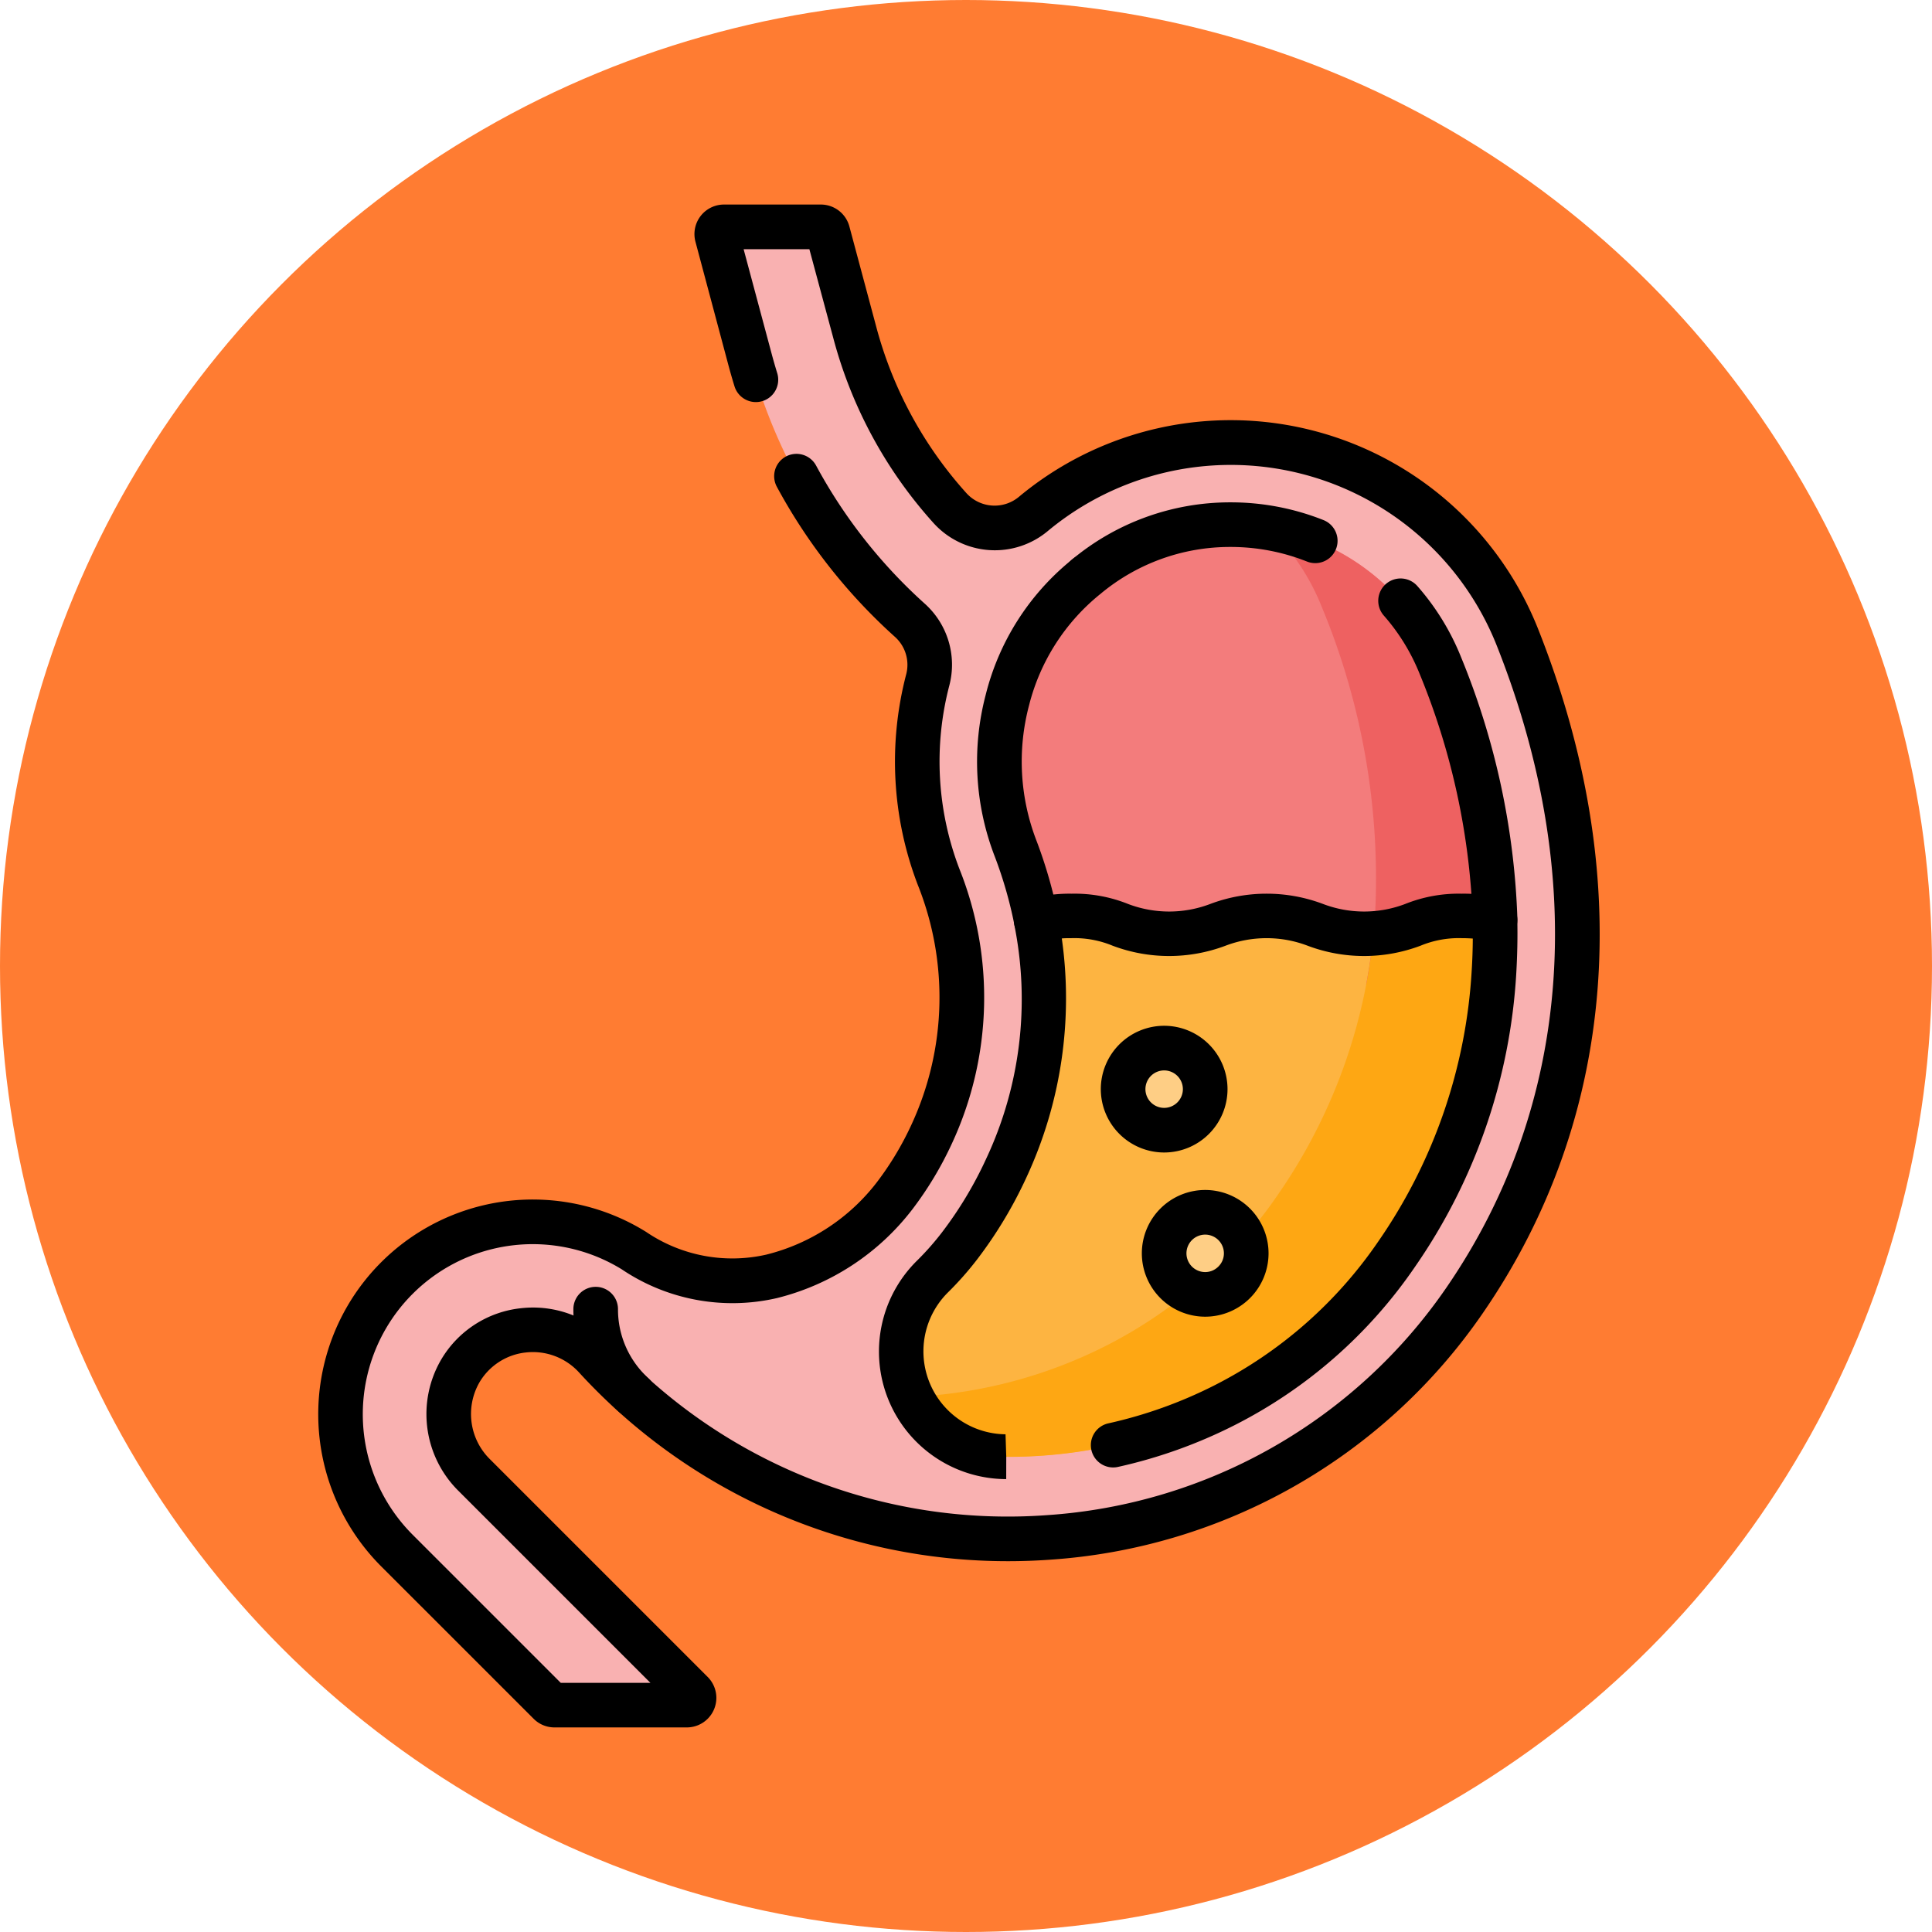 <svg xmlns="http://www.w3.org/2000/svg" width="85" height="85" viewBox="0 0 85 85">
  <g id="Grupo_1110250" data-name="Grupo 1110250" transform="translate(-311.051 -1500)">
    <circle id="Elipse_11627" data-name="Elipse 11627" cx="42.5" cy="42.5" r="42.5" transform="translate(311.051 1500)" fill="#ff7c32"/>
    <g id="estomago" transform="translate(284.467 1508.999)">
      <path id="Trazado_897441" data-name="Trazado 897441" d="M53.355,57.848a3.725,3.725,0,0,1,5.956-.6,24.531,24.531,0,0,0,38.23-2.51c6.07-8.823,6.237-19.377,2.293-29.253a13.571,13.571,0,0,0-21.241-5.372l-.019.015a2.653,2.653,0,0,1-3.668-.241,18.818,18.818,0,0,1-4.2-7.762L69.527,7.734a.315.315,0,0,0-.3-.233H64.951a.315.315,0,0,0-.3.4l1.462,5.455a23.66,23.66,0,0,0,7.022,11.459,2.638,2.638,0,0,1,.791,2.625,14.252,14.252,0,0,0,.48,8.678,14.4,14.4,0,0,1-1.942,14.023,9.751,9.751,0,0,1-5.41,3.539,7.694,7.694,0,0,1-6.059-1.136A8.466,8.466,0,0,0,50.564,65.734l6.712,6.712a.314.314,0,0,0,.222.092h5.837A.315.315,0,0,0,63.557,72L53.986,62.43A3.784,3.784,0,0,1,53.355,57.848Z" transform="translate(-6.519 -6.519)" fill="#f9b1b1"/>
      <path id="Trazado_897442" data-name="Trazado 897442" d="M298.8,124.974l0,0,.025-.021Z" transform="translate(-224.426 -108.598)" fill="#0681af"/>
      <path id="Trazado_897443" data-name="Trazado 897443" d="M291.416,125a32.116,32.116,0,0,0-2.4-11.171A9.96,9.96,0,0,0,273.43,109.9l-.017.014-.032.026a10.134,10.134,0,0,0-3.418,5.371l-.011.044a10.6,10.6,0,0,0,.36,6.481,19.511,19.511,0,0,1,.919,3.189l9.75,5.22Z" transform="translate(-199.053 -93.532)" fill="#f37c7c"/>
      <path id="Trazado_897444" data-name="Trazado 897444" d="M256.952,239.986c-2.145,0-2.145-.785-4.289-.785s-2.144.785-4.289.785-2.144-.785-4.289-.785a5.435,5.435,0,0,0-1.561.2A17.605,17.605,0,0,1,241.2,250.3a18.055,18.055,0,0,1-2.047,3.408,13.026,13.026,0,0,1-1.19,1.349,4.632,4.632,0,0,0,3.2,7.933h.138a21.044,21.044,0,0,0,9.484-2.254,20.287,20.287,0,0,0,7.6-6.673,24.23,24.23,0,0,0,4.273-12.407q.07-1.136.043-2.288a5.552,5.552,0,0,0-1.469-.17C259.1,239.2,259.1,239.986,256.952,239.986Z" transform="translate(-170.348 -207.898)" fill="#fdb441"/>
      <path id="Trazado_897445" data-name="Trazado 897445" d="M362.456,112.141a31.124,31.124,0,0,1,2.358,13.459,25.2,25.2,0,0,1-.4,3.18l5.674-2.852a32.114,32.114,0,0,0-2.4-11.171,9.855,9.855,0,0,0-7.562-6.079A9.851,9.851,0,0,1,362.456,112.141Z" transform="translate(-277.727 -94.456)" fill="#ee6161"/>
      <path id="Trazado_897446" data-name="Trazado 897446" d="M265.739,239.371a5.552,5.552,0,0,0-1.469-.17c-2,0-2.135.682-3.881.775a24.186,24.186,0,0,1-4.2,11.475,20.288,20.288,0,0,1-7.6,6.673,21.014,21.014,0,0,1-8.527,2.232,4.533,4.533,0,0,0,4.137,2.638h.138a21.043,21.043,0,0,0,9.484-2.254,20.287,20.287,0,0,0,7.6-6.673,24.231,24.231,0,0,0,4.273-12.407Q265.766,240.524,265.739,239.371Z" transform="translate(-173.377 -207.898)" fill="#fea713"/>
      <circle id="Elipse_11634" data-name="Elipse 11634" cx="1.806" cy="1.806" r="1.806" transform="translate(75.996 37.113)" fill="#fece85"/>
      <circle id="Elipse_11635" data-name="Elipse 11635" cx="1.806" cy="1.806" r="1.806" transform="translate(77.802 44.336)" fill="#fece85"/>
      <path id="Trazado_897447" data-name="Trazado 897447" d="M333.522,350.029a1.807,1.807,0,0,0,2.38-2.307A20.206,20.206,0,0,1,333.522,350.029Z" transform="translate(-254.605 -302.218)" fill="#fec165"/>
      <path id="Trazado_897448" data-name="Trazado 897448" d="M129.02,369.638a.978.978,0,0,1-.657-.253,6.057,6.057,0,0,1-1.985-4.5.981.981,0,1,1,1.963,0,4.091,4.091,0,0,0,1.337,3.038.981.981,0,0,1-.658,1.71Z" transform="translate(-74.568 -316.287)"/>
      <path id="Trazado_897449" data-name="Trazado 897449" d="M56.815,67H50.978a1.288,1.288,0,0,1-.916-.38L43.35,59.91a9.47,9.47,0,0,1-1.5-11.415A9.438,9.438,0,0,1,55.011,45.2a6.744,6.744,0,0,0,5.284,1,8.811,8.811,0,0,0,4.866-3.183,13.461,13.461,0,0,0,1.525-2.54,13.322,13.322,0,0,0,.28-10.537,15.165,15.165,0,0,1-.512-9.275,1.651,1.651,0,0,0-.5-1.648,24.583,24.583,0,0,1-5.192-6.6.981.981,0,1,1,1.727-.933,22.626,22.626,0,0,0,4.778,6.074,3.607,3.607,0,0,1,1.084,3.6,13.212,13.212,0,0,0,.447,8.081A15.244,15.244,0,0,1,68.469,41.3a15.428,15.428,0,0,1-1.748,2.911,10.781,10.781,0,0,1-5.953,3.9,8.71,8.71,0,0,1-6.834-1.268,7.477,7.477,0,0,0-10.386,2.634,7.5,7.5,0,0,0,1.191,9.046l6.516,6.516H55.2l-8.433-8.433a4.755,4.755,0,0,1-.781-5.775,4.643,4.643,0,0,1,3.541-2.276,4.7,4.7,0,0,1,3.982,1.506,23.62,23.62,0,0,0,19.138,7.6A23.183,23.183,0,0,0,90.214,47.659c5.51-8.009,6.288-18.071,2.19-28.333a12.59,12.59,0,0,0-19.7-4.979,3.634,3.634,0,0,1-5.04-.325,19.665,19.665,0,0,1-4.423-8.165L62.193,1.964H59.3l1.237,4.615q.113.421.241.836A.981.981,0,0,1,58.9,8q-.139-.451-.262-.908L57.18,1.632A1.3,1.3,0,0,1,58.432,0H62.7a1.3,1.3,0,0,1,1.252.96l1.175,4.387a17.72,17.72,0,0,0,3.984,7.359,1.671,1.671,0,0,0,2.313.143,14.552,14.552,0,0,1,22.8,5.748c4.349,10.89,3.5,21.606-2.4,30.173a25.136,25.136,0,0,1-19.04,10.851q-.926.066-1.847.066a25.561,25.561,0,0,1-18.874-8.3,2.75,2.75,0,0,0-2.332-.884,2.7,2.7,0,0,0-2.057,1.323,2.793,2.793,0,0,0,.479,3.388l9.571,9.571A1.3,1.3,0,0,1,56.815,67Z" transform="translate(0 0)"/>
      <path id="Trazado_897450" data-name="Trazado 897450" d="M292.355,119.417a.976.976,0,0,1-.638-1.719l.027-.022h0a.978.978,0,0,1,.671-.224h0a.981.981,0,0,1,.923,1.116h0a.982.982,0,0,1-.065.222h-.016a.978.978,0,0,1-.26.334A1,1,0,0,1,292.355,119.417Z" transform="translate(-217.969 -102.08)"/>
      <path id="Trazado_897451" data-name="Trazado 897451" d="M264.707,119.493a.982.982,0,0,1-.962-.792,18.607,18.607,0,0,0-.873-3.029,11.572,11.572,0,0,1-.392-7.078,11.087,11.087,0,0,1,3.758-5.927,10.865,10.865,0,0,1,7.007-2.552,11.038,11.038,0,0,1,4.1.781.981.981,0,0,1-.726,1.824,9.084,9.084,0,0,0-3.375-.642,8.882,8.882,0,0,0-5.712,2.065,9.163,9.163,0,0,0-3.14,4.895,9.663,9.663,0,0,0,.314,5.935,20.573,20.573,0,0,1,.965,3.35.982.982,0,0,1-.964,1.171Z" transform="translate(-192.532 -87.013)"/>
      <path id="Trazado_897452" data-name="Trazado 897452" d="M402.129,141.739a.981.981,0,0,1-.981-.959,31.189,31.189,0,0,0-2.332-10.83,8.879,8.879,0,0,0-1.582-2.581.981.981,0,0,1,1.474-1.3,10.836,10.836,0,0,1,1.932,3.15,33.14,33.14,0,0,1,2.471,11.512.982.982,0,0,1-.959,1Z" transform="translate(-309.767 -109.285)"/>
      <path id="Trazado_897453" data-name="Trazado 897453" d="M234.644,257.456a5.613,5.613,0,0,1-3.923-9.613,12.071,12.071,0,0,0,1.1-1.247,17.074,17.074,0,0,0,1.936-3.222A16.533,16.533,0,0,0,235,233.067a.981.981,0,0,1,.692-1.133,6.487,6.487,0,0,1,1.832-.234,6.312,6.312,0,0,1,2.482.452,5.075,5.075,0,0,0,3.614,0,7.036,7.036,0,0,1,4.964,0,5.075,5.075,0,0,0,3.614,0,6.312,6.312,0,0,1,2.482-.452,6.564,6.564,0,0,1,1.721.2.981.981,0,0,1,.729.926c.018.793,0,1.591-.045,2.372a25.2,25.2,0,0,1-4.444,12.9,21.258,21.258,0,0,1-7.964,6.992,21.755,21.755,0,0,1-5.114,1.829.981.981,0,1,1-.427-1.916,19.79,19.79,0,0,0,4.653-1.664,19.316,19.316,0,0,0,7.235-6.354,23.262,23.262,0,0,0,4.1-11.911c.029-.461.045-.929.048-1.4-.144-.011-.308-.018-.495-.018a4.4,4.4,0,0,0-1.807.333,7.036,7.036,0,0,1-4.964,0,5.075,5.075,0,0,0-3.614,0,7.036,7.036,0,0,1-4.964,0,4.4,4.4,0,0,0-1.807-.333c-.159,0-.3,0-.431.013a18.714,18.714,0,0,1-1.558,10.517,19.039,19.039,0,0,1-2.159,3.593,14.047,14.047,0,0,1-1.28,1.451,3.651,3.651,0,0,0,2.521,6.254l.032.982Z" transform="translate(-163.791 -201.38)"/>
      <path id="Elipse_11636" data-name="Elipse 11636" d="M-4.713-7.5A2.79,2.79,0,0,1-1.925-4.713,2.79,2.79,0,0,1-4.713-1.925,2.79,2.79,0,0,1-7.5-4.713,2.79,2.79,0,0,1-4.713-7.5Zm0,3.612a.825.825,0,0,0,.824-.824.825.825,0,0,0-.824-.824.825.825,0,0,0-.824.824A.825.825,0,0,0-4.713-3.888Z" transform="translate(82.515 43.631)"/>
      <path id="Elipse_11637" data-name="Elipse 11637" d="M-4.713-7.5A2.79,2.79,0,0,1-1.925-4.713,2.79,2.79,0,0,1-4.713-1.925,2.79,2.79,0,0,1-7.5-4.713,2.79,2.79,0,0,1-4.713-7.5Zm0,3.612a.825.825,0,0,0,.824-.824.825.825,0,0,0-.824-.824.825.825,0,0,0-.824.824A.825.825,0,0,0-4.713-3.888Z" transform="translate(84.32 50.855)"/>
      <g id="Grupo_1110245" data-name="Grupo 1110245" transform="translate(86.716 38.294)">
        <g id="Grupo_1110244" data-name="Grupo 1110244">
          <path id="Línea_569" data-name="Línea 569"/>
        </g>
      </g>
      <g id="Grupo_1110247" data-name="Grupo 1110247" transform="translate(84.201 41.549)">
        <g id="Grupo_1110246" data-name="Grupo 1110246">
          <path id="Línea_570" data-name="Línea 570"/>
        </g>
      </g>
      <g id="Grupo_1110249" data-name="Grupo 1110249" transform="translate(73.365 47.123)">
        <g id="Grupo_1110248" data-name="Grupo 1110248">
          <path id="Línea_571" data-name="Línea 571"/>
        </g>
      </g>
    </g>
  </g>
</svg>
